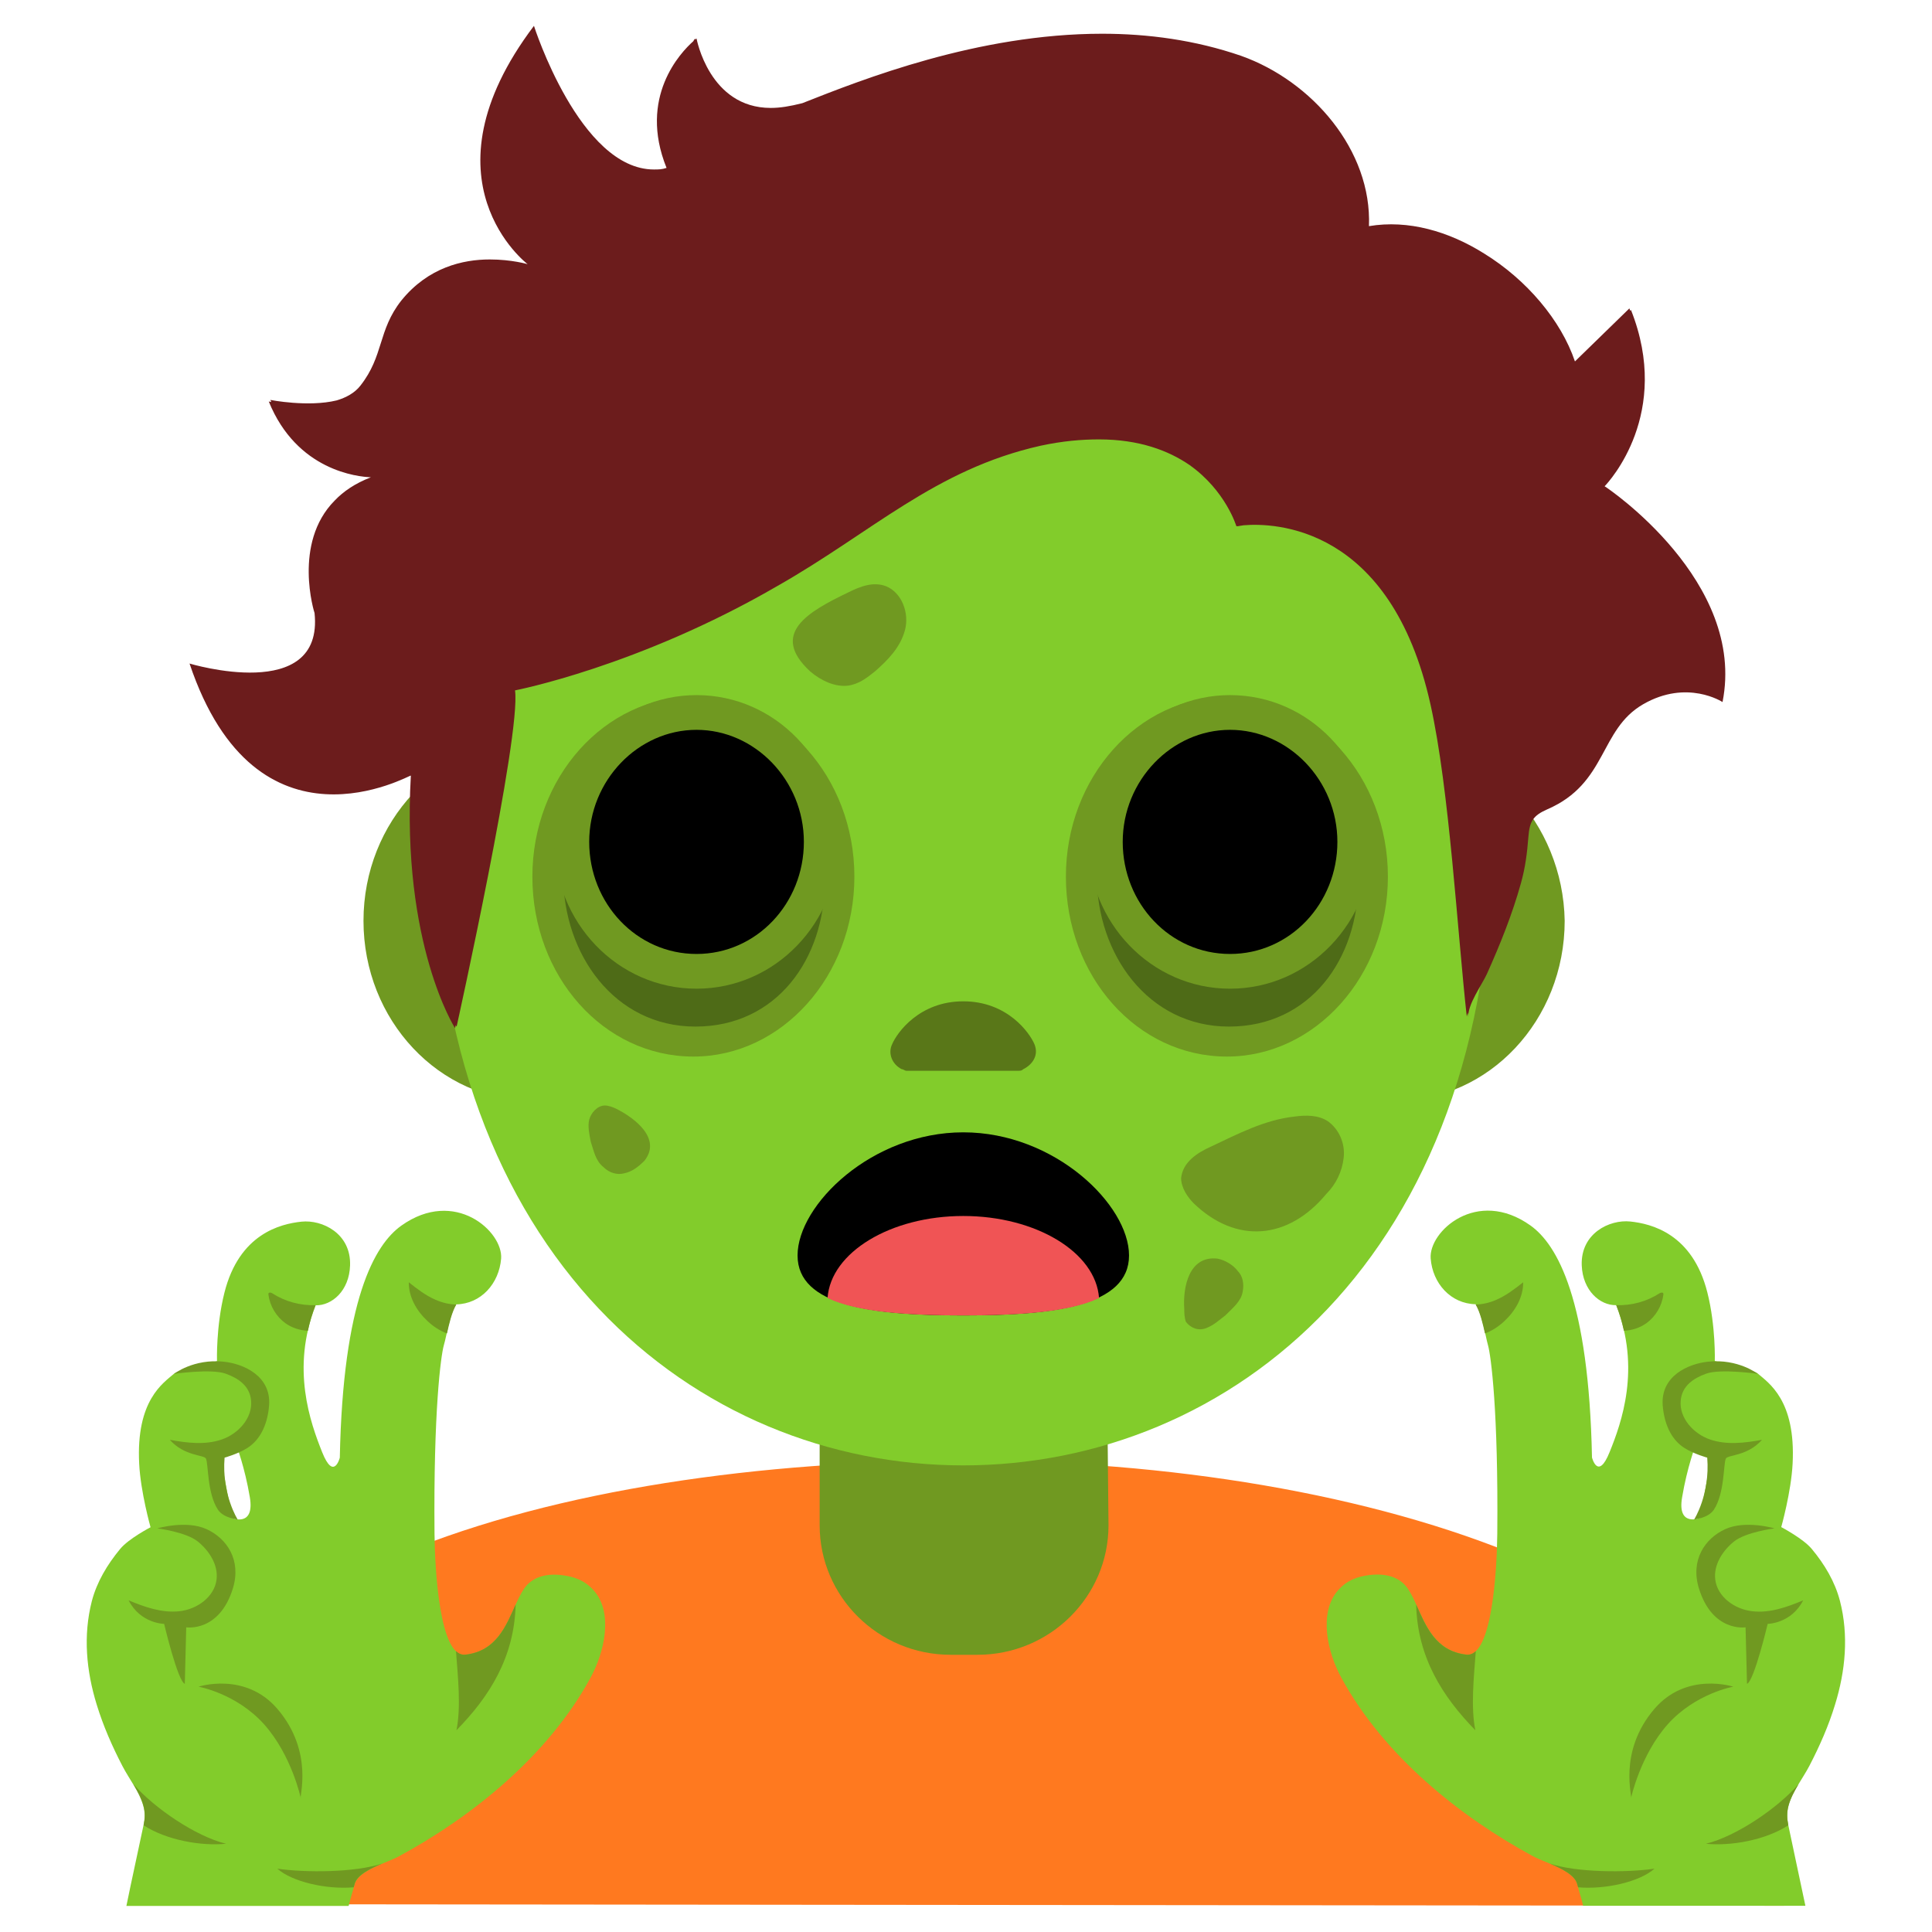 <?xml version="1.0" encoding="UTF-8" standalone="no"?>
<!-- Created with Inkscape (http://www.inkscape.org/) -->

<svg
   width="100"
   height="100"
   viewBox="0 0 100 100"
   version="1.1"
   id="svg1"
   inkscape:version="1.3.2 (091e20e, 2023-11-25, custom)"
   xml:space="preserve"
   sodipodi:docname="zombie.svg"
   xmlns:inkscape="http://www.inkscape.org/namespaces/inkscape"
   xmlns:sodipodi="http://sodipodi.sourceforge.net/DTD/sodipodi-0.dtd"
   xmlns="http://www.w3.org/2000/svg"
   xmlns:svg="http://www.w3.org/2000/svg"
   xmlns:rdf="http://www.w3.org/1999/02/22-rdf-syntax-ns#"
   xmlns:cc="http://creativecommons.org/ns#"
   xmlns:dc="http://purl.org/dc/elements/1.1/"><sodipodi:namedview
     id="namedview1"
     pagecolor="#000000"
     bordercolor="#eeeeee"
     borderopacity="1"
     inkscape:showpageshadow="false"
     inkscape:pageopacity="0"
     inkscape:pagecheckerboard="false"
     inkscape:deskcolor="#121212"
     inkscape:document-units="px"
     showgrid="false"
     inkscape:zoom="3.1466252"
     inkscape:cx="39.407299"
     inkscape:cy="74.206487"
     inkscape:window-width="1360"
     inkscape:window-height="697"
     inkscape:window-x="-8"
     inkscape:window-y="-8"
     inkscape:window-maximized="1"
     inkscape:current-layer="g1"><inkscape:grid
       id="grid1"
       units="px"
       originx="480"
       originy="270"
       spacingx="1"
       spacingy="1"
       empcolor="#0099e5"
       empopacity="0.698"
       color="#4d4d4d"
       opacity="0.698"
       empspacing="5"
       dotted="false"
       gridanglex="30"
       gridanglez="30"
       visible="false" /></sodipodi:namedview><defs
     id="defs1" /><g
     id="g1"
     transform="matrix(0.817,0,0,0.817,-2.428,-2.829)"><path
       d="m 108.3,52.5 c -1.2,0 -2.3,-0.4 -2.5,-1.6 -0.5,-3 -1.3,-6.1 -2.5,-8.1 -0.1,0.1 -0.2,0.1 -0.4,0.1 -7.2,0 -14.2,3 -21.4,3 h -18 -18 c -4.8,0 -9.5,-0.1 -14.3,-0.1 h -7 c -0.3,0 -0.5,0 -0.7,0.2 -0.4,0.3 -0.3,1.7 -0.7,2.2 -0.5,0.8 -1.3,1.4 -1.9,2.1 -1.9,2 -2.9,4.9 -2.7,7.7 0.2,1.8 0.9,3.5 1.9,5 0.4,0.6 1.4,1.2 1.6,2 0.2,0.8 -0.5,1.8 -0.8,2.5 -0.7,1.9 -1.4,4.4 -0.8,6.5 0,0 2.4,-2.2 3.9,-2.7 0,0 0.4,1.2 1.4,2.7 1.8,2.7 6.3,4.1 4.6,7.7 -1,2.1 -3.7,2.9 -3.7,2.9 2,2.2 4.7,2.4 5.7,2.4 h 0.4 c 0.8,0 1.4,0.6 1.9,1.1 5.6,6.2 9.5,7.5 29.3,7.5 19.8,0 23.7,-1.3 29.3,-7.5 0.5,-0.6 1.1,-1.1 1.9,-1.1 0,0 0.8,0.1 1.8,0.1 1.3,0 3.1,-0.2 4.7,-1 0,0 -3.8,-1.6 -3.9,-5.2 0,0 1.2,-1.2 3.4,-1.2 0.9,0 1.9,0.2 3.1,0.8 -0.9,-4.6 -5.6,-5.6 -5.3,-5.7 0.5,-0.9 5.2,-2.6 7.7,-11.9 0.3,-1.2 0.8,-3.9 0.8,-3.9 0,0 3.8,-0.8 4.7,-7.2 0,0 -1.9,0.7 -3.5,0.7 z"
       fill="url(#IconifyId17ecdb2904d178eab26108)"
       id="path2" /><path
       d="M 116,121 C 116,104.3 89.7,96 64.1,96 H 64 c -25.5,0 -52,7.3 -52,25.1 v 3 h 3 l 101,0.1 z"
       fill="url(#IconifyId17ecdb2904d178eab26109)"
       id="path4"
       style="fill:#ff791f;fill-opacity:1" /><path
       d="M 73.1,90.1 H 54.9 v 10 c 0,4.5 3.7,8.2 8.3,8.2 h 1.7 c 4.6,0 8.3,-3.7 8.3,-8.2 z"
       fill="#709921"
       id="path5" /><path
       d="M 91.3,50.4 H 36.7 c -5.9,0 -10.7,5.1 -10.7,11.4 0,6.3 4.8,11.4 10.7,11.4 h 54.7 c 5.9,0 10.7,-5.1 10.7,-11.4 C 102,55.6 97.2,50.4 91.3,50.4 Z"
       fill="#709921"
       id="path6" /><path
       d="M 64,11.1 C 46.6,11.1 30.5,29.7 30.5,56.5 30.5,83.1 47.1,96.3 64,96.3 80.9,96.3 97.5,83.1 97.5,56.5 97.5,29.7 81.4,11.1 64,11.1 Z"
       fill="#82cc2b"
       id="path7" /><path
       d="m 78.6,79.7 c -0.4,-0.4 -0.8,-1 -0.8,-1.6 0.1,-1 1,-1.6 1.9,-2 1.7,-0.8 3.4,-1.7 5.3,-1.9 0.7,-0.1 1.5,-0.1 2.1,0.3 0.7,0.5 1.1,1.4 1,2.3 -0.1,0.9 -0.5,1.7 -1.1,2.3 -2.4,2.9 -5.7,3.2 -8.4,0.6 z"
       fill="#709921"
       id="path8" /><path
       d="m 81.4,84 c 0.3,0.3 0.4,0.8 0.3,1.3 -0.1,0.6 -0.6,1 -1.1,1.5 -0.4,0.3 -0.7,0.6 -1.2,0.8 -0.5,0.2 -1,0 -1.3,-0.4 C 78,86.9 78,86.6 78,86.4 77.9,85 78.3,83 80.1,83.2 c 0.5,0.1 1,0.4 1.3,0.8 z"
       fill="#709921"
       id="path9" /><path
       d="m 42.5,77.8 c -0.4,0.1 -0.9,0 -1.3,-0.4 -0.5,-0.4 -0.6,-1 -0.8,-1.6 -0.1,-0.5 -0.2,-1 -0.1,-1.4 0.1,-0.4 0.5,-0.9 1,-0.9 0.2,0 0.5,0.1 0.7,0.2 1.2,0.6 2.9,1.9 1.8,3.3 -0.4,0.4 -0.8,0.7 -1.3,0.8 z"
       fill="#709921"
       id="path10" /><path
       d="m 56.7,41 c 0.8,-0.4 1.6,-0.7 2.4,-0.4 1,0.4 1.5,1.7 1.2,2.8 -0.3,1.1 -1.1,1.9 -1.9,2.6 -0.5,0.4 -1,0.8 -1.7,0.9 C 55.9,47 55,46.6 54.3,46 51.7,43.6 54.2,42.2 56.7,41 Z"
       fill="#709921"
       id="path11" /><path
       d="m 60.1,71.2 c 0.1,0 0.2,0.1 0.3,0.1 h 7.1 c 0.1,0 0.2,0 0.3,-0.1 0.6,-0.3 1,-0.9 0.7,-1.6 -0.3,-0.7 -1.7,-2.7 -4.5,-2.7 -2.8,0 -4.2,2 -4.5,2.7 -0.3,0.6 0,1.3 0.6,1.6 z"
       fill="#597718"
       id="path12" /><path
       d="m 74.5,83 c 0,3.2 -4.7,3.8 -10.5,3.8 -5.8,0 -10.5,-0.6 -10.5,-3.8 0,-3.2 4.7,-7.8 10.5,-7.8 5.8,0 10.5,4.6 10.5,7.8 z"
       fill="#333333"
       id="path13"
       style="fill:#000000;fill-opacity:1" /><path
       d="m 64,86.8 c 3.5,0 6.7,-0.2 8.6,-1.1 -0.2,-2.9 -4,-5.2 -8.6,-5.2 -4.6,0 -8.4,2.3 -8.6,5.2 1.9,0.9 5.1,1.1 8.6,1.1 z"
       fill="#f05455"
       id="path14" /><path
       d="m 112.1,47.94 c 1.52,-7.63 -7.29,-13.57 -7.47,-13.67 0.29,-0.3 4.27,-4.62 1.67,-11.17 l -0.05,0.05 C 106.23,23.1 106.22,23.05 106.2,23 l -3.45,3.36 c -0.88,-2.6 -3.06,-5.18 -5.76,-6.84 -2.23,-1.4 -4.8,-2.15 -7.29,-1.73 C 89.89,12.99 86.1,8.6 81.6,7 78.7,6 75.7,5.6 72.8,5.6 c -7.9,0 -15.2,2.9 -19,4.4 -0.8,0.2 -1.4,0.3 -2,0.3 -3.9,0 -4.7,-4.4 -4.7,-4.4 L 47.01,5.97 C 47,5.93 47,5.9 47,5.9 c 0,0 -0.04,0.07 -0.11,0.18 -0.79,0.7 -3.5,3.54 -1.69,8.02 -0.3,0.1 -0.5,0.1 -0.8,0.1 -4.7,0 -7.6,-9.1 -7.6,-9.1 -7.4,9.8 -0.4,15.1 -0.4,15.1 0,0 -1,-0.3 -2.4,-0.3 -1.7,0 -3.9,0.5 -5.6,2.6 -1.5,1.9 -1.1,3.5 -2.6,5.4 -0.35,0.45 -0.89,0.75 -1.5,0.93 -1.8,0.44 -4.2,-0.03 -4.2,-0.03 0.02,0.04 0.04,0.08 0.06,0.13 C 20.06,28.91 20,28.9 20,28.9 c 1.78,4.39 5.65,4.77 6.47,4.8 -0.99,0.38 -1.74,0.89 -2.3,1.48 -2.67,2.7 -1.28,7.11 -1.27,7.12 0.6,5.78 -7.92,3.2 -7.92,3.2 4.26,12.7 14.02,7 14.02,7.1 -0.6,10.7 2.8,16 2.8,16 0,0 0.02,-0.07 0.04,-0.19 0.03,0.06 0.06,0.09 0.06,0.09 0,0 4.1,-18.5 3.7,-21.3 0,0 7.8,-1.5 16.6,-6.6 6,-3.4 10,-7.4 16.7,-8.9 1.4,-0.3 2.6,-0.4 3.7,-0.4 2.55,0 4.4,0.71 5.73,1.62 2.3,1.63 2.97,3.88 2.97,3.88 0,0 0.03,-0.01 0.1,0 0,0 0.13,-0.03 0.36,-0.06 1.92,-0.16 9.32,-0.01 11.84,11.36 1.2,5.4 1.7,14.4 2.3,19.8 -0.01,-0.05 0.02,-0.15 0.07,-0.28 L 96,67.9 c -0.08,-0.76 0.87,-2.07 1.17,-2.73 0.84,-1.87 1.61,-3.78 2.16,-5.76 0.28,-1 0.39,-1.91 0.47,-2.92 0.08,-0.99 0.28,-1.35 1.21,-1.76 3.8,-1.65 3.27,-5.04 6.06,-6.65 2.79,-1.61 5.03,-0.14 5.03,-0.14 z"
       fill="url(#IconifyId17ecdb2904d178eab26110)"
       id="path15"
       style="fill:#6c1c1c;fill-opacity:1" /><path
       d="m 46.9,69.1 c -4.9,0 -8.8,-4.5 -8.8,-10.1 0,-5.6 4,-10.1 8.8,-10.1 4.9,0 8.8,4.5 8.8,10.1 0,5.6 -3.9,10.1 -8.8,10.1 z"
       fill="#4e6b17"
       id="path16" /><path
       d="m 46.9,50.3 c 4.2,0 8.32,4.09 8.32,8.99 0,4.9 -3.03,9.21 -8.19,9.21 -5.16,0 -8.37,-4.63 -8.37,-9.53 0,-4.9 4.14,-8.67 8.24,-8.67 m 0,-2.7 c -5.6,0 -10.2,5.1 -10.2,11.4 0,6.3 4.5,11.4 10.2,11.4 5.6,0 10.2,-5.1 10.2,-11.4 0,-6.3 -4.6,-11.4 -10.2,-11.4 z"
       fill="#709921"
       id="path17" /><ellipse
       cx="47.1"
       cy="56.8"
       rx="7.9"
       ry="8.2"
       fill="#ffffff"
       id="ellipse17"
       style="fill:#000000;fill-opacity:1" /><path
       d="m 47.1,49.7 c 3.7,0 6.8,3.2 6.8,7.1 0,3.9 -3,7.1 -6.8,7.1 -3.8,0 -6.8,-3.2 -6.8,-7.1 0,-3.9 3.1,-7.1 6.8,-7.1 m 0,-2.2 c -5,0 -9,4.2 -9,9.3 0,5.1 4,9.3 9,9.3 5,0 9,-4.2 9,-9.3 0,-5.1 -4,-9.3 -9,-9.3 z"
       fill="#709921"
       id="path18" /><g
       id="g27"><path
         d="m 40.62,104.26 c -0.6,-0.7 -1.31,-0.91 -2,-1 -1.05,-0.14 -1.95,0.11 -2.46,0.87 -0.89,1.33 -1.2,3.89 -3.71,4.17 -1.64,0.18 -1.93,-5.48 -1.95,-7.67 -0.07,-7.76 0.4,-11.27 0.59,-11.94 0.2,-0.68 0.35,-1.89 0.78,-2.59 1.58,-0.03 2.72,-1.32 2.85,-2.9 0.13,-1.71 -2.93,-4.5 -6.32,-2.09 -1.7,1.21 -3.7,4.7 -3.9,14.7 0,0 -0.38,1.51 -1.12,-0.35 -0.74,-1.86 -1.99,-5.3 -0.41,-9.3 1.03,0.02 2.13,-0.92 2.18,-2.53 0.07,-2.02 -1.76,-2.91 -3.08,-2.77 -1.32,0.14 -3.94,0.76 -4.88,4.5 -0.54,2.14 -0.47,4.34 -0.47,4.34 0,0 -2.46,0.57 -2.72,0.79 -0.68,0.59 -2.42,1.68 -2.21,5.71 0.09,1.79 0.72,4.02 0.72,4.02 0,0 -1.39,0.72 -1.93,1.38 -0.81,0.98 -1.47,2.08 -1.79,3.3 -0.56,2.19 -0.35,4.42 0.31,6.56 0.41,1.34 0.98,2.64 1.63,3.89 0.43,0.83 1.06,1.6 1.32,2.52 0.12,0.43 0.1,0.81 0.02,1.2 -0.08,0.42 -0.84,3.88 -1.09,5.14 h 14.08 c 0.1,-0.43 0.27,-0.95 0.38,-1.38 0.23,-0.87 2.07,-1.36 2.8,-1.76 4.6,-2.49 9.43,-6.34 12.13,-11.29 0.91,-1.66 1.45,-4.12 0.25,-5.52 z m -22.95,-4.62 -0.78,-4.22 1.06,-0.39 c 0,0 0.53,1.38 0.85,3.29 0.32,1.91 -1.13,1.32 -1.13,1.32 z"
         fill="#82cc2b"
         id="path19" /><path
         d="m 22.03,117.39 c -0.14,0.03 0.88,-2.91 -1.49,-5.67 -2.04,-2.37 -4.99,-1.4 -4.99,-1.4 0,0 2.39,0.42 4.15,2.38 1.76,1.97 2.33,4.69 2.33,4.69 z"
         fill="#709921"
         id="path20" /><path
         d="m 15.5,101.12 c 0.73,0.59 1.31,1.49 1.19,2.42 -0.14,1.1 -1.24,1.88 -2.35,2 -1.11,0.12 -2.19,-0.26 -3.22,-0.69 0.76,1.48 2.25,1.49 2.25,1.49 0,0 0.86,3.63 1.31,3.8 l 0.09,-3.58 c 0,0 2.1,0.33 2.96,-2.48 0.54,-1.78 -0.38,-3.15 -1.67,-3.74 -1.29,-0.59 -3.12,-0.05 -3.12,-0.05 0,0 1.82,0.23 2.56,0.83 z"
         fill="#709921"
         id="path21" /><path
         d="m 17.27,90.49 c 0.8,0.29 1.53,0.77 1.61,1.71 0.1,1.1 -0.81,2.1 -1.86,2.46 -1.05,0.36 -2.2,0.22 -3.29,0.02 0.93,1.05 2.17,0.94 2.29,1.19 0.16,0.34 0.07,2.19 0.76,3.24 0.35,0.53 1.25,0.62 1.25,0.62 0,0 -1.02,-1.59 -0.83,-3.92 0,0 0.84,-0.23 1.44,-0.61 0.92,-0.58 1.3,-1.67 1.38,-2.7 0.14,-1.86 -1.61,-2.64 -2.88,-2.77 -1.9,-0.2 -3.14,0.77 -3.14,0.77 0,0 2.37,-0.34 3.27,-0.01 z"
         fill="#709921"
         id="path22" /><path
         d="m 12.07,119.1 c 1.45,0.95 3.68,1.33 5.22,1.17 -1.93,-0.47 -4.57,-2.28 -5.87,-3.78 0.26,0.44 0.51,0.88 0.64,1.37 0.12,0.43 0.1,0.81 0.02,1.2 0,0.01 -0.01,0.03 -0.01,0.04 z"
         fill="#709921"
         id="path23" /><path
         d="m 20.54,121.85 c 0.95,0.84 3.12,1.33 4.84,1.18 l 0.06,-0.21 c 0.15,-0.57 0.98,-0.97 1.75,-1.3 -1.69,0.58 -4.88,0.59 -6.65,0.33 z"
         fill="#709921"
         id="path24" /><path
         d="m 19.99,85.39 c -0.02,0.03 -0.02,0.07 -0.01,0.1 0.09,0.71 0.49,1.38 1.07,1.8 0.42,0.3 0.92,0.46 1.43,0.48 0.11,-0.53 0.26,-1.06 0.48,-1.62 -0.97,0.03 -1.94,-0.23 -2.75,-0.76 -0.06,-0.03 -0.17,-0.07 -0.22,0 z"
         fill="#709921"
         id="path25" /><path
         d="m 28.87,84.7 c -0.01,0.94 0.5,1.82 1.19,2.46 0.35,0.33 0.77,0.61 1.23,0.78 0.14,-0.62 0.3,-1.33 0.59,-1.83 -0.45,-0.01 -0.9,-0.12 -1.31,-0.3 -0.63,-0.27 -1.17,-0.69 -1.7,-1.11 z"
         fill="#709921"
         id="path26" /><path
         d="m 35.64,105.11 c -0.6,1.33 -1.21,2.96 -3.19,3.18 -0.22,0.02 -0.41,-0.06 -0.59,-0.22 0.12,1.6 0.33,3.53 0.03,5.01 2.08,-2.12 3.67,-4.61 3.75,-7.97 z"
         fill="#709921"
         id="path27" /></g><g
       id="g30"><path
         d="m 80.7,69.1 c -4.9,0 -8.8,-4.5 -8.8,-10.1 0,-5.6 4,-10.1 8.8,-10.1 4.9,0 8.8,4.5 8.8,10.1 0,5.6 -3.9,10.1 -8.8,10.1 z"
         fill="#4e6b17"
         id="path28" /><path
         d="m 80.7,50.3 c 4.2,0 8.32,4.09 8.32,8.99 0,4.9 -3.03,9.21 -8.19,9.21 -5.15,0 -8.37,-4.63 -8.37,-9.53 0,-4.9 4.14,-8.67 8.24,-8.67 m 0,-2.7 c -5.6,0 -10.2,5.1 -10.2,11.4 0,6.3 4.5,11.4 10.2,11.4 5.6,0 10.2,-5.1 10.2,-11.4 0,-6.3 -4.6,-11.4 -10.2,-11.4 z"
         fill="#709921"
         id="path29" /><ellipse
         cx="80.9"
         cy="56.8"
         rx="7.9"
         ry="8.2"
         fill="#ffffff"
         id="ellipse29"
         style="fill:#000000;fill-opacity:1" /><path
         d="m 80.9,49.7 c 3.7,0 6.8,3.2 6.8,7.1 0,3.9 -3,7.1 -6.8,7.1 -3.8,0 -6.8,-3.2 -6.8,-7.1 0,-3.9 3.1,-7.1 6.8,-7.1 m 0,-2.2 c -5,0 -9,4.2 -9,9.3 0,5.1 4,9.3 9,9.3 5,0 9,-4.2 9,-9.3 0,-5.1 -4,-9.3 -9,-9.3 z"
         fill="#709921"
         id="path30" /></g><g
       id="g39"><path
         d="m 87.96,109.77 c 2.7,4.95 7.53,8.8 12.13,11.29 0.73,0.4 2.58,0.89 2.8,1.76 0.11,0.43 0.28,0.95 0.38,1.38 h 14.08 c -0.26,-1.26 -1.01,-4.72 -1.09,-5.14 -0.07,-0.38 -0.09,-0.77 0.02,-1.2 0.25,-0.92 0.88,-1.68 1.32,-2.52 0.65,-1.25 1.22,-2.54 1.63,-3.89 0.66,-2.14 0.87,-4.38 0.31,-6.56 -0.32,-1.23 -0.98,-2.33 -1.79,-3.3 -0.54,-0.65 -1.93,-1.38 -1.93,-1.38 0,0 0.63,-2.23 0.72,-4.02 0.21,-4.03 -1.53,-5.12 -2.21,-5.71 -0.26,-0.23 -2.72,-0.79 -2.72,-0.79 0,0 0.07,-2.2 -0.47,-4.34 -0.94,-3.74 -3.56,-4.36 -4.88,-4.5 -1.32,-0.14 -3.15,0.75 -3.08,2.77 0.06,1.6 1.15,2.55 2.18,2.53 1.58,4 0.34,7.45 -0.41,9.3 -0.74,1.85 -1.12,0.35 -1.12,0.35 -0.2,-10 -2.2,-13.49 -3.9,-14.7 -3.39,-2.41 -6.45,0.38 -6.32,2.09 0.12,1.58 1.27,2.87 2.85,2.9 0.44,0.7 0.59,1.91 0.78,2.59 0.19,0.66 0.66,4.18 0.59,11.94 -0.02,2.19 -0.31,7.86 -1.95,7.67 -2.51,-0.28 -2.81,-2.84 -3.71,-4.17 -0.51,-0.76 -1.41,-1 -2.46,-0.87 -0.69,0.09 -1.4,0.3 -2,1 -1.19,1.41 -0.66,3.87 0.25,5.52 z m 21.58,-11.45 c 0.32,-1.91 0.85,-3.29 0.85,-3.29 l 1.06,0.39 -0.78,4.22 c 0,0 -1.46,0.58 -1.13,-1.32 z"
         fill="#82cc2b"
         id="path31" /><path
         d="m 106.3,117.39 c 0.14,0.03 -0.88,-2.91 1.49,-5.67 2.04,-2.37 4.99,-1.4 4.99,-1.4 0,0 -2.39,0.42 -4.15,2.38 -1.75,1.97 -2.33,4.69 -2.33,4.69 z"
         fill="#709921"
         id="path32" /><path
         d="m 112.83,101.12 c -0.73,0.59 -1.31,1.49 -1.19,2.42 0.14,1.1 1.24,1.88 2.35,2 1.1,0.13 2.19,-0.26 3.22,-0.69 -0.76,1.48 -2.25,1.49 -2.25,1.49 0,0 -0.86,3.63 -1.31,3.8 l -0.09,-3.58 c 0,0 -2.1,0.33 -2.96,-2.48 -0.54,-1.78 0.38,-3.15 1.67,-3.74 1.29,-0.59 3.12,-0.05 3.12,-0.05 0,0 -1.81,0.23 -2.56,0.83 z"
         fill="#709921"
         id="path33" /><path
         d="m 111.06,90.49 c -0.8,0.29 -1.53,0.77 -1.61,1.71 -0.1,1.1 0.81,2.1 1.86,2.46 1.05,0.36 2.2,0.22 3.29,0.02 -0.93,1.05 -2.17,0.94 -2.29,1.19 -0.16,0.34 -0.07,2.19 -0.76,3.24 -0.35,0.53 -1.25,0.62 -1.25,0.62 0,0 1.02,-1.59 0.83,-3.92 0,0 -0.84,-0.23 -1.44,-0.61 -0.92,-0.58 -1.3,-1.67 -1.38,-2.7 -0.14,-1.86 1.61,-2.64 2.88,-2.77 1.9,-0.2 3.14,0.77 3.14,0.77 0,0 -2.37,-0.34 -3.27,-0.01 z"
         fill="#709921"
         id="path34" /><path
         d="m 116.27,119.1 c -1.45,0.95 -3.68,1.33 -5.22,1.17 1.93,-0.47 4.57,-2.28 5.87,-3.78 -0.26,0.44 -0.51,0.88 -0.64,1.37 -0.12,0.43 -0.1,0.81 -0.02,1.2 0,0.01 0,0.03 0.01,0.04 z"
         fill="#709921"
         id="path35" /><path
         d="m 107.79,121.85 c -0.95,0.84 -3.12,1.33 -4.84,1.18 l -0.06,-0.21 c -0.15,-0.57 -0.98,-0.97 -1.75,-1.3 1.69,0.58 4.88,0.59 6.65,0.33 z"
         fill="#709921"
         id="path36" /><path
         d="m 108.34,85.39 c 0.02,0.03 0.02,0.07 0.01,0.1 -0.09,0.71 -0.49,1.38 -1.07,1.8 -0.42,0.3 -0.92,0.46 -1.43,0.48 -0.11,-0.53 -0.26,-1.06 -0.48,-1.62 0.97,0.03 1.94,-0.23 2.75,-0.76 0.07,-0.03 0.18,-0.07 0.22,0 z"
         fill="#709921"
         id="path37" /><path
         d="m 99.47,84.7 c 0.01,0.94 -0.5,1.82 -1.19,2.46 -0.35,0.33 -0.77,0.61 -1.23,0.78 -0.14,-0.62 -0.3,-1.33 -0.59,-1.83 0.45,-0.01 0.9,-0.12 1.31,-0.3 0.62,-0.27 1.17,-0.69 1.7,-1.11 z"
         fill="#709921"
         id="path38" /><path
         d="m 92.69,105.11 c 0.6,1.33 1.21,2.96 3.19,3.18 0.22,0.02 0.41,-0.06 0.59,-0.22 -0.12,1.6 -0.33,3.53 -0.03,5.01 -2.07,-2.12 -3.67,-4.61 -3.75,-7.97 z"
         fill="#709921"
         id="path39" /></g></g></svg>
